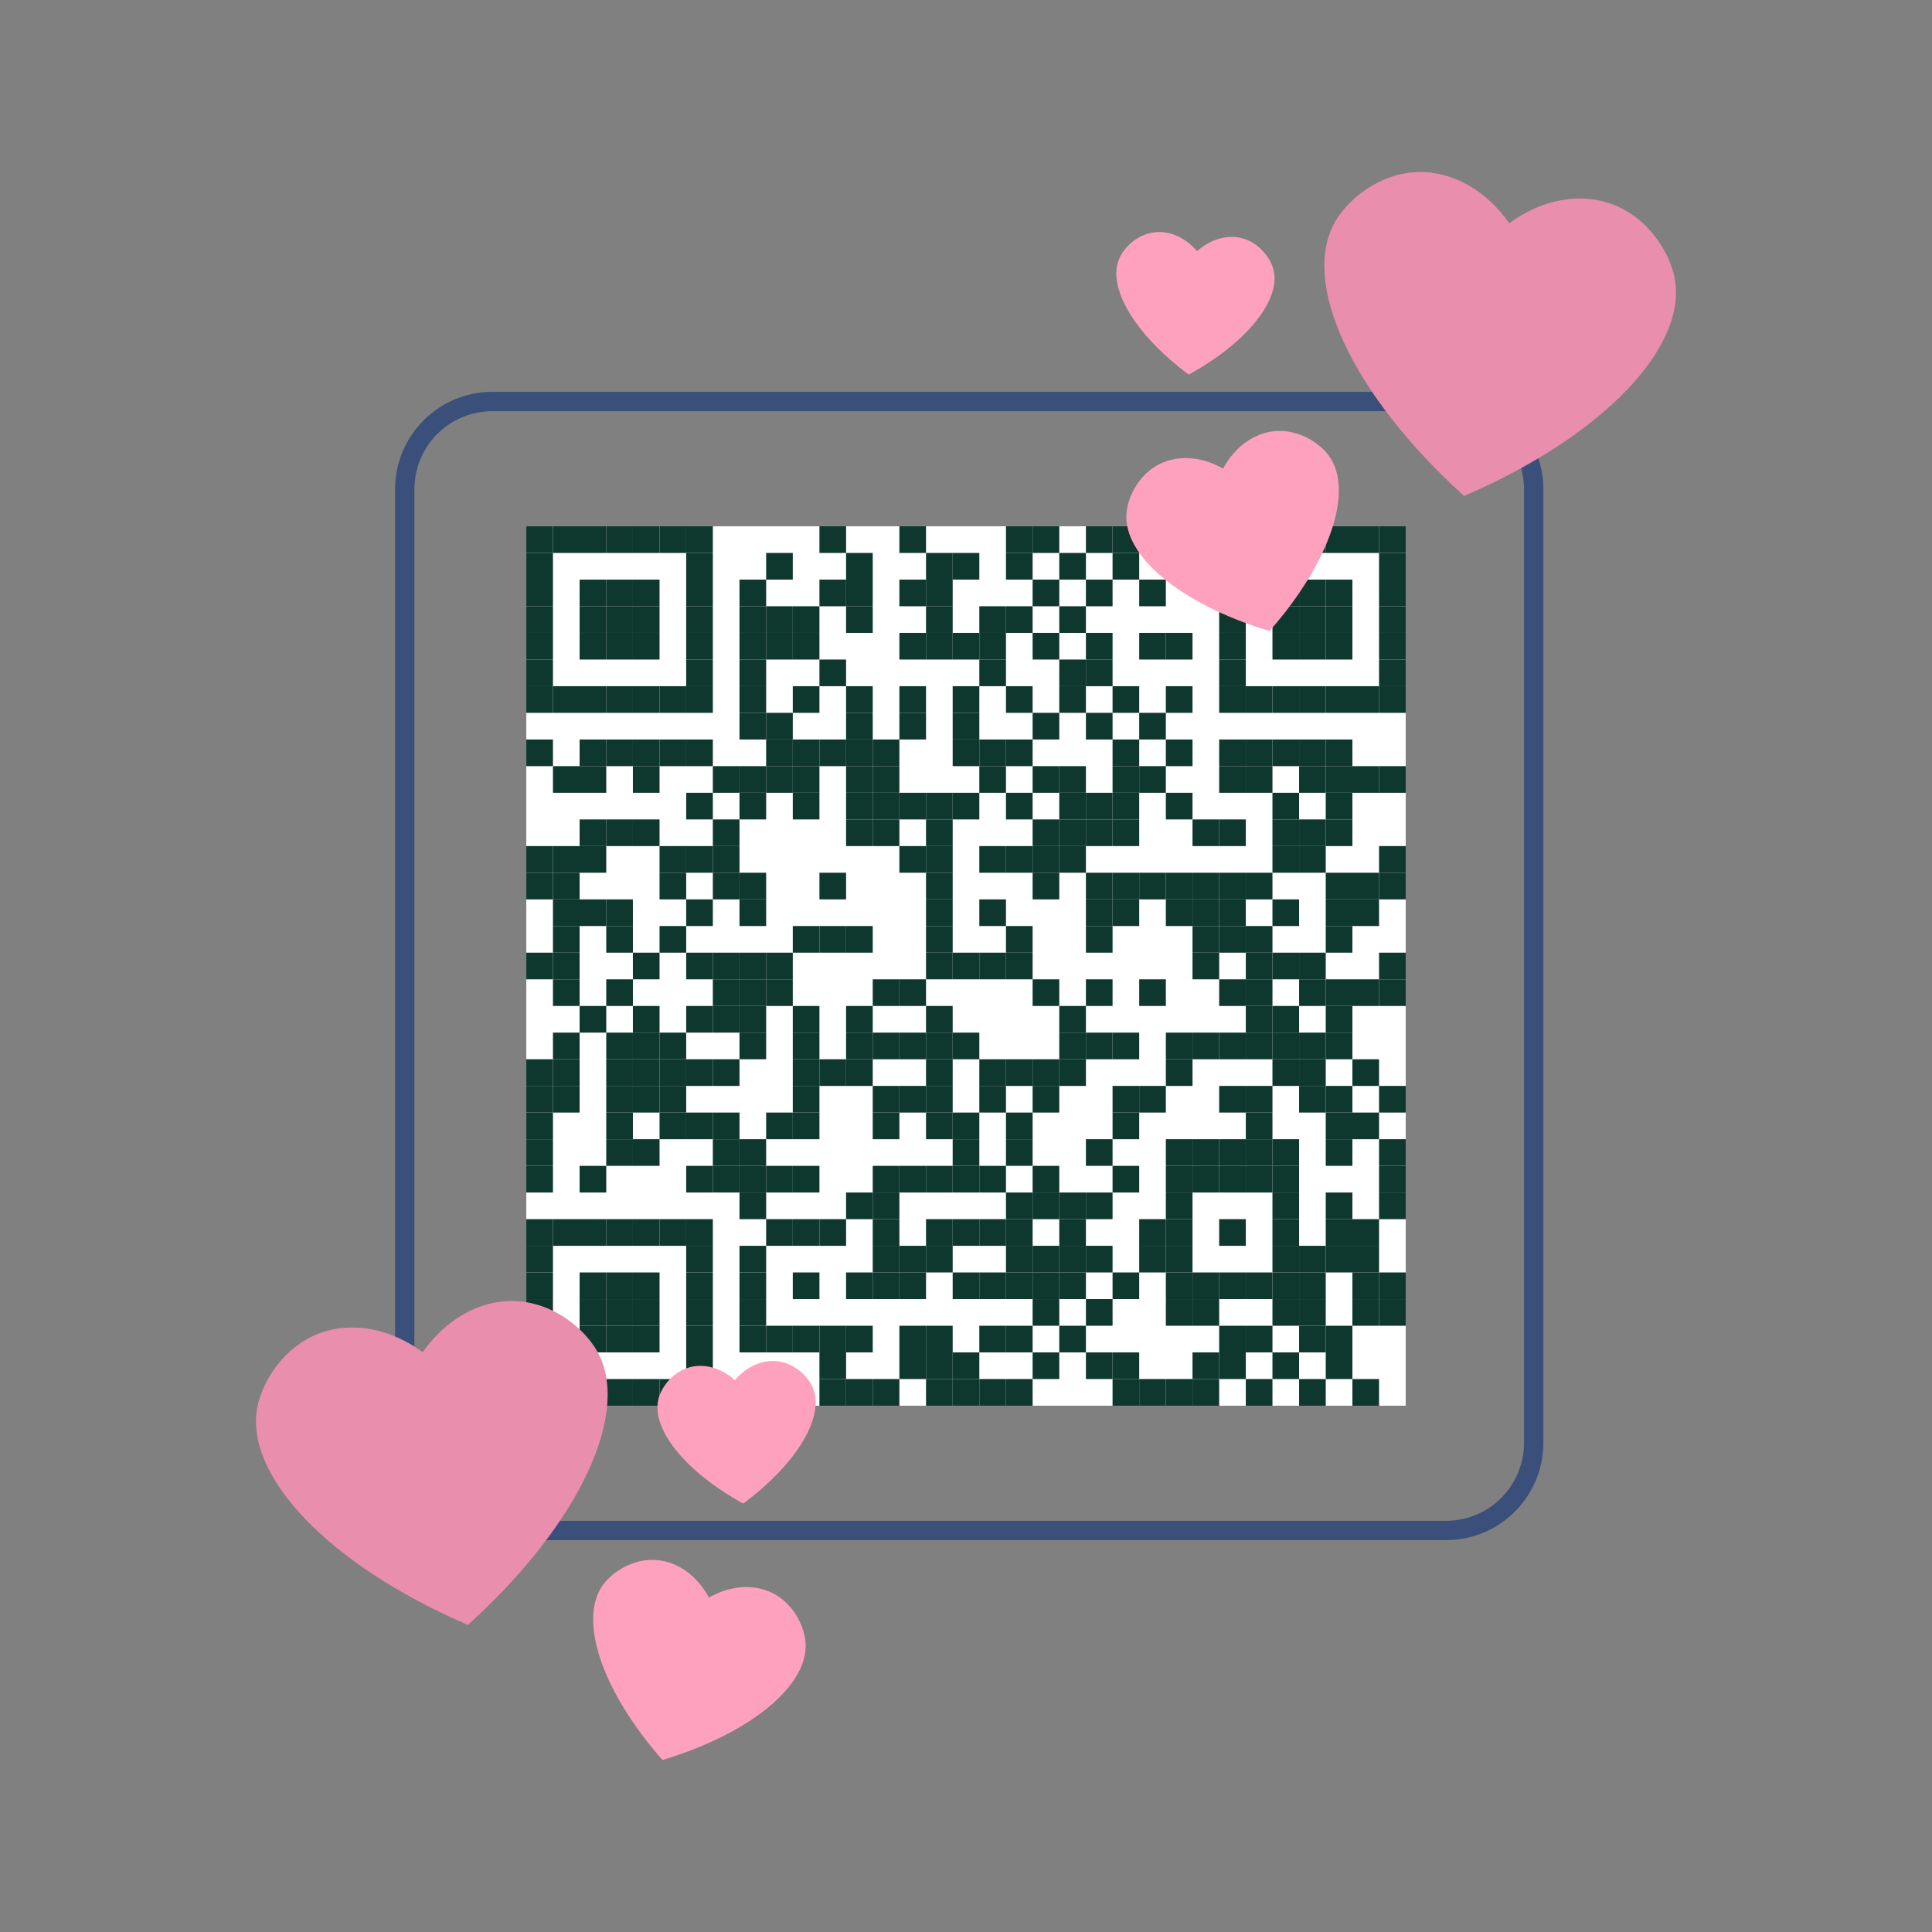 <svg fill="none" xmlns="http://www.w3.org/2000/svg" width="300" height="300" viewBox="0 0 2000 2000">
  <rect x="0" y="0" width="2000" height="2000" fill="#808080" stroke="none"/>
  <g>
    <defs>
      <style>
        .cls2-2{fill:#e98ead}.cls2-3{fill:#fea1bf}
      </style>
    </defs>
    <g id="\u0421\u043B\u043E\u0439_2" data-name="\u0421\u043B\u043E\u0439 2">
      <g transform="translate(520, 520)scale(3.2)" fill="none">
        <svg width="300" height="300" viewBox="0 0 300 300">
          <style>
            .background-color{ fill: #fff; }.dot-color{ fill: #0e372d; }.corners-square-color-0-0{ fill: #0e372d; }.corners-dot-color-0-0{ fill: #0e372d; }.corners-square-color-1-0{ fill: #0e372d; }.corners-dot-color-1-0{ fill: #0e372d; }.corners-square-color-0-1{ fill: #0e372d; }.corners-dot-color-0-1{ fill: #0e372d; }
          </style>
          <defs/>
          <g transform="translate(7.759,7.759)">
            <rect x="0" y="0" width="284.483" height="284.483" fill="#ffffff"/>
            <rect x="0.0" y="0.0" width="8.621" height="8.621" fill="#0e372d"/>
            <rect x="8.621" y="0.0" width="8.621" height="8.621" fill="#0e372d"/>
            <rect x="17.241" y="0.0" width="8.621" height="8.621" fill="#0e372d"/>
            <rect x="25.862" y="0.0" width="8.621" height="8.621" fill="#0e372d"/>
            <rect x="34.483" y="0.0" width="8.621" height="8.621" fill="#0e372d"/>
            <rect x="43.103" y="0.0" width="8.621" height="8.621" fill="#0e372d"/>
            <rect x="51.724" y="0.0" width="8.621" height="8.621" fill="#0e372d"/>
            <rect x="94.828" y="0.0" width="8.621" height="8.621" fill="#0e372d"/>
            <rect x="120.69" y="0.0" width="8.621" height="8.621" fill="#0e372d"/>
            <rect x="155.172" y="0.0" width="8.621" height="8.621" fill="#0e372d"/>
            <rect x="163.793" y="0.0" width="8.621" height="8.621" fill="#0e372d"/>
            <rect x="181.034" y="0.0" width="8.621" height="8.621" fill="#0e372d"/>
            <rect x="189.655" y="0.0" width="8.621" height="8.621" fill="#0e372d"/>
            <rect x="198.276" y="0.0" width="8.621" height="8.621" fill="#0e372d"/>
            <rect x="224.138" y="0.0" width="8.621" height="8.621" fill="#0e372d"/>
            <rect x="232.759" y="0.0" width="8.621" height="8.621" fill="#0e372d"/>
            <rect x="241.379" y="0.0" width="8.621" height="8.621" fill="#0e372d"/>
            <rect x="250" y="0.0" width="8.621" height="8.621" fill="#0e372d"/>
            <rect x="258.621" y="0.0" width="8.621" height="8.621" fill="#0e372d"/>
            <rect x="267.241" y="0.0" width="8.621" height="8.621" fill="#0e372d"/>
            <rect x="275.862" y="0.0" width="8.621" height="8.621" fill="#0e372d"/>
            <rect x="0.0" y="8.621" width="8.621" height="8.621" fill="#0e372d"/>
            <rect x="51.724" y="8.621" width="8.621" height="8.621" fill="#0e372d"/>
            <rect x="77.586" y="8.621" width="8.621" height="8.621" fill="#0e372d"/>
            <rect x="103.448" y="8.621" width="8.621" height="8.621" fill="#0e372d"/>
            <rect x="129.31" y="8.621" width="8.621" height="8.621" fill="#0e372d"/>
            <rect x="137.931" y="8.621" width="8.621" height="8.621" fill="#0e372d"/>
            <rect x="155.172" y="8.621" width="8.621" height="8.621" fill="#0e372d"/>
            <rect x="172.414" y="8.621" width="8.621" height="8.621" fill="#0e372d"/>
            <rect x="189.655" y="8.621" width="8.621" height="8.621" fill="#0e372d"/>
            <rect x="224.138" y="8.621" width="8.621" height="8.621" fill="#0e372d"/>
            <rect x="275.862" y="8.621" width="8.621" height="8.621" fill="#0e372d"/>
            <rect x="0.0" y="17.241" width="8.621" height="8.621" fill="#0e372d"/>
            <rect x="17.241" y="17.241" width="8.621" height="8.621" fill="#0e372d"/>
            <rect x="25.862" y="17.241" width="8.621" height="8.621" fill="#0e372d"/>
            <rect x="34.483" y="17.241" width="8.621" height="8.621" fill="#0e372d"/>
            <rect x="51.724" y="17.241" width="8.621" height="8.621" fill="#0e372d"/>
            <rect x="68.966" y="17.241" width="8.621" height="8.621" fill="#0e372d"/>
            <rect x="94.828" y="17.241" width="8.621" height="8.621" fill="#0e372d"/>
            <rect x="103.448" y="17.241" width="8.621" height="8.621" fill="#0e372d"/>
            <rect x="120.69" y="17.241" width="8.621" height="8.621" fill="#0e372d"/>
            <rect x="129.31" y="17.241" width="8.621" height="8.621" fill="#0e372d"/>
            <rect x="163.793" y="17.241" width="8.621" height="8.621" fill="#0e372d"/>
            <rect x="181.034" y="17.241" width="8.621" height="8.621" fill="#0e372d"/>
            <rect x="198.276" y="17.241" width="8.621" height="8.621" fill="#0e372d"/>
            <rect x="224.138" y="17.241" width="8.621" height="8.621" fill="#0e372d"/>
            <rect x="241.379" y="17.241" width="8.621" height="8.621" fill="#0e372d"/>
            <rect x="250" y="17.241" width="8.621" height="8.621" fill="#0e372d"/>
            <rect x="258.621" y="17.241" width="8.621" height="8.621" fill="#0e372d"/>
            <rect x="275.862" y="17.241" width="8.621" height="8.621" fill="#0e372d"/>
            <rect x="0.0" y="25.862" width="8.621" height="8.621" fill="#0e372d"/>
            <rect x="17.241" y="25.862" width="8.621" height="8.621" fill="#0e372d"/>
            <rect x="25.862" y="25.862" width="8.621" height="8.621" fill="#0e372d"/>
            <rect x="34.483" y="25.862" width="8.621" height="8.621" fill="#0e372d"/>
            <rect x="51.724" y="25.862" width="8.621" height="8.621" fill="#0e372d"/>
            <rect x="68.966" y="25.862" width="8.621" height="8.621" fill="#0e372d"/>
            <rect x="77.586" y="25.862" width="8.621" height="8.621" fill="#0e372d"/>
            <rect x="86.207" y="25.862" width="8.621" height="8.621" fill="#0e372d"/>
            <rect x="103.448" y="25.862" width="8.621" height="8.621" fill="#0e372d"/>
            <rect x="129.31" y="25.862" width="8.621" height="8.621" fill="#0e372d"/>
            <rect x="146.552" y="25.862" width="8.621" height="8.621" fill="#0e372d"/>
            <rect x="155.172" y="25.862" width="8.621" height="8.621" fill="#0e372d"/>
            <rect x="172.414" y="25.862" width="8.621" height="8.621" fill="#0e372d"/>
            <rect x="224.138" y="25.862" width="8.621" height="8.621" fill="#0e372d"/>
            <rect x="241.379" y="25.862" width="8.621" height="8.621" fill="#0e372d"/>
            <rect x="250" y="25.862" width="8.621" height="8.621" fill="#0e372d"/>
            <rect x="258.621" y="25.862" width="8.621" height="8.621" fill="#0e372d"/>
            <rect x="275.862" y="25.862" width="8.621" height="8.621" fill="#0e372d"/>
            <rect x="0.0" y="34.483" width="8.621" height="8.621" fill="#0e372d"/>
            <rect x="17.241" y="34.483" width="8.621" height="8.621" fill="#0e372d"/>
            <rect x="25.862" y="34.483" width="8.621" height="8.621" fill="#0e372d"/>
            <rect x="34.483" y="34.483" width="8.621" height="8.621" fill="#0e372d"/>
            <rect x="51.724" y="34.483" width="8.621" height="8.621" fill="#0e372d"/>
            <rect x="68.966" y="34.483" width="8.621" height="8.621" fill="#0e372d"/>
            <rect x="77.586" y="34.483" width="8.621" height="8.621" fill="#0e372d"/>
            <rect x="86.207" y="34.483" width="8.621" height="8.621" fill="#0e372d"/>
            <rect x="120.69" y="34.483" width="8.621" height="8.621" fill="#0e372d"/>
            <rect x="129.31" y="34.483" width="8.621" height="8.621" fill="#0e372d"/>
            <rect x="137.931" y="34.483" width="8.621" height="8.621" fill="#0e372d"/>
            <rect x="146.552" y="34.483" width="8.621" height="8.621" fill="#0e372d"/>
            <rect x="163.793" y="34.483" width="8.621" height="8.621" fill="#0e372d"/>
            <rect x="181.034" y="34.483" width="8.621" height="8.621" fill="#0e372d"/>
            <rect x="198.276" y="34.483" width="8.621" height="8.621" fill="#0e372d"/>
            <rect x="206.897" y="34.483" width="8.621" height="8.621" fill="#0e372d"/>
            <rect x="224.138" y="34.483" width="8.621" height="8.621" fill="#0e372d"/>
            <rect x="241.379" y="34.483" width="8.621" height="8.621" fill="#0e372d"/>
            <rect x="250" y="34.483" width="8.621" height="8.621" fill="#0e372d"/>
            <rect x="258.621" y="34.483" width="8.621" height="8.621" fill="#0e372d"/>
            <rect x="275.862" y="34.483" width="8.621" height="8.621" fill="#0e372d"/>
            <rect x="0.0" y="43.103" width="8.621" height="8.621" fill="#0e372d"/>
            <rect x="51.724" y="43.103" width="8.621" height="8.621" fill="#0e372d"/>
            <rect x="68.966" y="43.103" width="8.621" height="8.621" fill="#0e372d"/>
            <rect x="94.828" y="43.103" width="8.621" height="8.621" fill="#0e372d"/>
            <rect x="146.552" y="43.103" width="8.621" height="8.621" fill="#0e372d"/>
            <rect x="172.414" y="43.103" width="8.621" height="8.621" fill="#0e372d"/>
            <rect x="181.034" y="43.103" width="8.621" height="8.621" fill="#0e372d"/>
            <rect x="224.138" y="43.103" width="8.621" height="8.621" fill="#0e372d"/>
            <rect x="275.862" y="43.103" width="8.621" height="8.621" fill="#0e372d"/>
            <rect x="0.0" y="51.724" width="8.621" height="8.621" fill="#0e372d"/>
            <rect x="8.621" y="51.724" width="8.621" height="8.621" fill="#0e372d"/>
            <rect x="17.241" y="51.724" width="8.621" height="8.621" fill="#0e372d"/>
            <rect x="25.862" y="51.724" width="8.621" height="8.621" fill="#0e372d"/>
            <rect x="34.483" y="51.724" width="8.621" height="8.621" fill="#0e372d"/>
            <rect x="43.103" y="51.724" width="8.621" height="8.621" fill="#0e372d"/>
            <rect x="51.724" y="51.724" width="8.621" height="8.621" fill="#0e372d"/>
            <rect x="68.966" y="51.724" width="8.621" height="8.621" fill="#0e372d"/>
            <rect x="86.207" y="51.724" width="8.621" height="8.621" fill="#0e372d"/>
            <rect x="103.448" y="51.724" width="8.621" height="8.621" fill="#0e372d"/>
            <rect x="120.69" y="51.724" width="8.621" height="8.621" fill="#0e372d"/>
            <rect x="137.931" y="51.724" width="8.621" height="8.621" fill="#0e372d"/>
            <rect x="155.172" y="51.724" width="8.621" height="8.621" fill="#0e372d"/>
            <rect x="172.414" y="51.724" width="8.621" height="8.621" fill="#0e372d"/>
            <rect x="189.655" y="51.724" width="8.621" height="8.621" fill="#0e372d"/>
            <rect x="206.897" y="51.724" width="8.621" height="8.621" fill="#0e372d"/>
            <rect x="224.138" y="51.724" width="8.621" height="8.621" fill="#0e372d"/>
            <rect x="232.759" y="51.724" width="8.621" height="8.621" fill="#0e372d"/>
            <rect x="241.379" y="51.724" width="8.621" height="8.621" fill="#0e372d"/>
            <rect x="250" y="51.724" width="8.621" height="8.621" fill="#0e372d"/>
            <rect x="258.621" y="51.724" width="8.621" height="8.621" fill="#0e372d"/>
            <rect x="267.241" y="51.724" width="8.621" height="8.621" fill="#0e372d"/>
            <rect x="275.862" y="51.724" width="8.621" height="8.621" fill="#0e372d"/>
            <rect x="68.966" y="60.345" width="8.621" height="8.621" fill="#0e372d"/>
            <rect x="77.586" y="60.345" width="8.621" height="8.621" fill="#0e372d"/>
            <rect x="103.448" y="60.345" width="8.621" height="8.621" fill="#0e372d"/>
            <rect x="120.69" y="60.345" width="8.621" height="8.621" fill="#0e372d"/>
            <rect x="137.931" y="60.345" width="8.621" height="8.621" fill="#0e372d"/>
            <rect x="163.793" y="60.345" width="8.621" height="8.621" fill="#0e372d"/>
            <rect x="181.034" y="60.345" width="8.621" height="8.621" fill="#0e372d"/>
            <rect x="198.276" y="60.345" width="8.621" height="8.621" fill="#0e372d"/>
            <rect x="0.0" y="68.966" width="8.621" height="8.621" fill="#0e372d"/>
            <rect x="17.241" y="68.966" width="8.621" height="8.621" fill="#0e372d"/>
            <rect x="25.862" y="68.966" width="8.621" height="8.621" fill="#0e372d"/>
            <rect x="34.483" y="68.966" width="8.621" height="8.621" fill="#0e372d"/>
            <rect x="43.103" y="68.966" width="8.621" height="8.621" fill="#0e372d"/>
            <rect x="51.724" y="68.966" width="8.621" height="8.621" fill="#0e372d"/>
            <rect x="77.586" y="68.966" width="8.621" height="8.621" fill="#0e372d"/>
            <rect x="86.207" y="68.966" width="8.621" height="8.621" fill="#0e372d"/>
            <rect x="94.828" y="68.966" width="8.621" height="8.621" fill="#0e372d"/>
            <rect x="103.448" y="68.966" width="8.621" height="8.621" fill="#0e372d"/>
            <rect x="112.069" y="68.966" width="8.621" height="8.621" fill="#0e372d"/>
            <rect x="137.931" y="68.966" width="8.621" height="8.621" fill="#0e372d"/>
            <rect x="146.552" y="68.966" width="8.621" height="8.621" fill="#0e372d"/>
            <rect x="155.172" y="68.966" width="8.621" height="8.621" fill="#0e372d"/>
            <rect x="189.655" y="68.966" width="8.621" height="8.621" fill="#0e372d"/>
            <rect x="206.897" y="68.966" width="8.621" height="8.621" fill="#0e372d"/>
            <rect x="224.138" y="68.966" width="8.621" height="8.621" fill="#0e372d"/>
            <rect x="232.759" y="68.966" width="8.621" height="8.621" fill="#0e372d"/>
            <rect x="241.379" y="68.966" width="8.621" height="8.621" fill="#0e372d"/>
            <rect x="250" y="68.966" width="8.621" height="8.621" fill="#0e372d"/>
            <rect x="258.621" y="68.966" width="8.621" height="8.621" fill="#0e372d"/>
            <rect x="8.621" y="77.586" width="8.621" height="8.621" fill="#0e372d"/>
            <rect x="17.241" y="77.586" width="8.621" height="8.621" fill="#0e372d"/>
            <rect x="34.483" y="77.586" width="8.621" height="8.621" fill="#0e372d"/>
            <rect x="60.345" y="77.586" width="8.621" height="8.621" fill="#0e372d"/>
            <rect x="68.966" y="77.586" width="8.621" height="8.621" fill="#0e372d"/>
            <rect x="77.586" y="77.586" width="8.621" height="8.621" fill="#0e372d"/>
            <rect x="86.207" y="77.586" width="8.621" height="8.621" fill="#0e372d"/>
            <rect x="103.448" y="77.586" width="8.621" height="8.621" fill="#0e372d"/>
            <rect x="112.069" y="77.586" width="8.621" height="8.621" fill="#0e372d"/>
            <rect x="146.552" y="77.586" width="8.621" height="8.621" fill="#0e372d"/>
            <rect x="163.793" y="77.586" width="8.621" height="8.621" fill="#0e372d"/>
            <rect x="172.414" y="77.586" width="8.621" height="8.621" fill="#0e372d"/>
            <rect x="189.655" y="77.586" width="8.621" height="8.621" fill="#0e372d"/>
            <rect x="198.276" y="77.586" width="8.621" height="8.621" fill="#0e372d"/>
            <rect x="224.138" y="77.586" width="8.621" height="8.621" fill="#0e372d"/>
            <rect x="232.759" y="77.586" width="8.621" height="8.621" fill="#0e372d"/>
            <rect x="250" y="77.586" width="8.621" height="8.621" fill="#0e372d"/>
            <rect x="258.621" y="77.586" width="8.621" height="8.621" fill="#0e372d"/>
            <rect x="267.241" y="77.586" width="8.621" height="8.621" fill="#0e372d"/>
            <rect x="275.862" y="77.586" width="8.621" height="8.621" fill="#0e372d"/>
            <rect x="51.724" y="86.207" width="8.621" height="8.621" fill="#0e372d"/>
            <rect x="68.966" y="86.207" width="8.621" height="8.621" fill="#0e372d"/>
            <rect x="86.207" y="86.207" width="8.621" height="8.621" fill="#0e372d"/>
            <rect x="103.448" y="86.207" width="8.621" height="8.621" fill="#0e372d"/>
            <rect x="112.069" y="86.207" width="8.621" height="8.621" fill="#0e372d"/>
            <rect x="120.69" y="86.207" width="8.621" height="8.621" fill="#0e372d"/>
            <rect x="129.31" y="86.207" width="8.621" height="8.621" fill="#0e372d"/>
            <rect x="137.931" y="86.207" width="8.621" height="8.621" fill="#0e372d"/>
            <rect x="155.172" y="86.207" width="8.621" height="8.621" fill="#0e372d"/>
            <rect x="172.414" y="86.207" width="8.621" height="8.621" fill="#0e372d"/>
            <rect x="181.034" y="86.207" width="8.621" height="8.621" fill="#0e372d"/>
            <rect x="189.655" y="86.207" width="8.621" height="8.621" fill="#0e372d"/>
            <rect x="206.897" y="86.207" width="8.621" height="8.621" fill="#0e372d"/>
            <rect x="241.379" y="86.207" width="8.621" height="8.621" fill="#0e372d"/>
            <rect x="258.621" y="86.207" width="8.621" height="8.621" fill="#0e372d"/>
            <rect x="17.241" y="94.828" width="8.621" height="8.621" fill="#0e372d"/>
            <rect x="25.862" y="94.828" width="8.621" height="8.621" fill="#0e372d"/>
            <rect x="34.483" y="94.828" width="8.621" height="8.621" fill="#0e372d"/>
            <rect x="60.345" y="94.828" width="8.621" height="8.621" fill="#0e372d"/>
            <rect x="103.448" y="94.828" width="8.621" height="8.621" fill="#0e372d"/>
            <rect x="112.069" y="94.828" width="8.621" height="8.621" fill="#0e372d"/>
            <rect x="129.31" y="94.828" width="8.621" height="8.621" fill="#0e372d"/>
            <rect x="163.793" y="94.828" width="8.621" height="8.621" fill="#0e372d"/>
            <rect x="172.414" y="94.828" width="8.621" height="8.621" fill="#0e372d"/>
            <rect x="181.034" y="94.828" width="8.621" height="8.621" fill="#0e372d"/>
            <rect x="189.655" y="94.828" width="8.621" height="8.621" fill="#0e372d"/>
            <rect x="215.517" y="94.828" width="8.621" height="8.621" fill="#0e372d"/>
            <rect x="224.138" y="94.828" width="8.621" height="8.621" fill="#0e372d"/>
            <rect x="241.379" y="94.828" width="8.621" height="8.621" fill="#0e372d"/>
            <rect x="250" y="94.828" width="8.621" height="8.621" fill="#0e372d"/>
            <rect x="258.621" y="94.828" width="8.621" height="8.621" fill="#0e372d"/>
            <rect x="0.0" y="103.448" width="8.621" height="8.621" fill="#0e372d"/>
            <rect x="8.621" y="103.448" width="8.621" height="8.621" fill="#0e372d"/>
            <rect x="17.241" y="103.448" width="8.621" height="8.621" fill="#0e372d"/>
            <rect x="43.103" y="103.448" width="8.621" height="8.621" fill="#0e372d"/>
            <rect x="51.724" y="103.448" width="8.621" height="8.621" fill="#0e372d"/>
            <rect x="60.345" y="103.448" width="8.621" height="8.621" fill="#0e372d"/>
            <rect x="120.69" y="103.448" width="8.621" height="8.621" fill="#0e372d"/>
            <rect x="129.31" y="103.448" width="8.621" height="8.621" fill="#0e372d"/>
            <rect x="146.552" y="103.448" width="8.621" height="8.621" fill="#0e372d"/>
            <rect x="155.172" y="103.448" width="8.621" height="8.621" fill="#0e372d"/>
            <rect x="163.793" y="103.448" width="8.621" height="8.621" fill="#0e372d"/>
            <rect x="172.414" y="103.448" width="8.621" height="8.621" fill="#0e372d"/>
            <rect x="241.379" y="103.448" width="8.621" height="8.621" fill="#0e372d"/>
            <rect x="250" y="103.448" width="8.621" height="8.621" fill="#0e372d"/>
            <rect x="275.862" y="103.448" width="8.621" height="8.621" fill="#0e372d"/>
            <rect x="0.0" y="112.069" width="8.621" height="8.621" fill="#0e372d"/>
            <rect x="8.621" y="112.069" width="8.621" height="8.621" fill="#0e372d"/>
            <rect x="43.103" y="112.069" width="8.621" height="8.621" fill="#0e372d"/>
            <rect x="60.345" y="112.069" width="8.621" height="8.621" fill="#0e372d"/>
            <rect x="68.966" y="112.069" width="8.621" height="8.621" fill="#0e372d"/>
            <rect x="94.828" y="112.069" width="8.621" height="8.621" fill="#0e372d"/>
            <rect x="129.31" y="112.069" width="8.621" height="8.621" fill="#0e372d"/>
            <rect x="163.793" y="112.069" width="8.621" height="8.621" fill="#0e372d"/>
            <rect x="181.034" y="112.069" width="8.621" height="8.621" fill="#0e372d"/>
            <rect x="189.655" y="112.069" width="8.621" height="8.621" fill="#0e372d"/>
            <rect x="198.276" y="112.069" width="8.621" height="8.621" fill="#0e372d"/>
            <rect x="206.897" y="112.069" width="8.621" height="8.621" fill="#0e372d"/>
            <rect x="215.517" y="112.069" width="8.621" height="8.621" fill="#0e372d"/>
            <rect x="224.138" y="112.069" width="8.621" height="8.621" fill="#0e372d"/>
            <rect x="232.759" y="112.069" width="8.621" height="8.621" fill="#0e372d"/>
            <rect x="258.621" y="112.069" width="8.621" height="8.621" fill="#0e372d"/>
            <rect x="267.241" y="112.069" width="8.621" height="8.621" fill="#0e372d"/>
            <rect x="275.862" y="112.069" width="8.621" height="8.621" fill="#0e372d"/>
            <rect x="8.621" y="120.69" width="8.621" height="8.621" fill="#0e372d"/>
            <rect x="17.241" y="120.69" width="8.621" height="8.621" fill="#0e372d"/>
            <rect x="25.862" y="120.69" width="8.621" height="8.621" fill="#0e372d"/>
            <rect x="51.724" y="120.69" width="8.621" height="8.621" fill="#0e372d"/>
            <rect x="68.966" y="120.69" width="8.621" height="8.621" fill="#0e372d"/>
            <rect x="129.31" y="120.69" width="8.621" height="8.621" fill="#0e372d"/>
            <rect x="146.552" y="120.69" width="8.621" height="8.621" fill="#0e372d"/>
            <rect x="181.034" y="120.69" width="8.621" height="8.621" fill="#0e372d"/>
            <rect x="189.655" y="120.69" width="8.621" height="8.621" fill="#0e372d"/>
            <rect x="206.897" y="120.69" width="8.621" height="8.621" fill="#0e372d"/>
            <rect x="215.517" y="120.69" width="8.621" height="8.621" fill="#0e372d"/>
            <rect x="224.138" y="120.69" width="8.621" height="8.621" fill="#0e372d"/>
            <rect x="241.379" y="120.69" width="8.621" height="8.621" fill="#0e372d"/>
            <rect x="258.621" y="120.69" width="8.621" height="8.621" fill="#0e372d"/>
            <rect x="267.241" y="120.69" width="8.621" height="8.621" fill="#0e372d"/>
            <rect x="8.621" y="129.31" width="8.621" height="8.621" fill="#0e372d"/>
            <rect x="25.862" y="129.31" width="8.621" height="8.621" fill="#0e372d"/>
            <rect x="43.103" y="129.31" width="8.621" height="8.621" fill="#0e372d"/>
            <rect x="86.207" y="129.31" width="8.621" height="8.621" fill="#0e372d"/>
            <rect x="94.828" y="129.31" width="8.621" height="8.621" fill="#0e372d"/>
            <rect x="103.448" y="129.31" width="8.621" height="8.621" fill="#0e372d"/>
            <rect x="129.31" y="129.31" width="8.621" height="8.621" fill="#0e372d"/>
            <rect x="155.172" y="129.31" width="8.621" height="8.621" fill="#0e372d"/>
            <rect x="181.034" y="129.31" width="8.621" height="8.621" fill="#0e372d"/>
            <rect x="215.517" y="129.31" width="8.621" height="8.621" fill="#0e372d"/>
            <rect x="224.138" y="129.31" width="8.621" height="8.621" fill="#0e372d"/>
            <rect x="232.759" y="129.31" width="8.621" height="8.621" fill="#0e372d"/>
            <rect x="258.621" y="129.31" width="8.621" height="8.621" fill="#0e372d"/>
            <rect x="0.0" y="137.931" width="8.621" height="8.621" fill="#0e372d"/>
            <rect x="8.621" y="137.931" width="8.621" height="8.621" fill="#0e372d"/>
            <rect x="34.483" y="137.931" width="8.621" height="8.621" fill="#0e372d"/>
            <rect x="51.724" y="137.931" width="8.621" height="8.621" fill="#0e372d"/>
            <rect x="60.345" y="137.931" width="8.621" height="8.621" fill="#0e372d"/>
            <rect x="68.966" y="137.931" width="8.621" height="8.621" fill="#0e372d"/>
            <rect x="77.586" y="137.931" width="8.621" height="8.621" fill="#0e372d"/>
            <rect x="129.31" y="137.931" width="8.621" height="8.621" fill="#0e372d"/>
            <rect x="137.931" y="137.931" width="8.621" height="8.621" fill="#0e372d"/>
            <rect x="146.552" y="137.931" width="8.621" height="8.621" fill="#0e372d"/>
            <rect x="155.172" y="137.931" width="8.621" height="8.621" fill="#0e372d"/>
            <rect x="215.517" y="137.931" width="8.621" height="8.621" fill="#0e372d"/>
            <rect x="232.759" y="137.931" width="8.621" height="8.621" fill="#0e372d"/>
            <rect x="241.379" y="137.931" width="8.621" height="8.621" fill="#0e372d"/>
            <rect x="250" y="137.931" width="8.621" height="8.621" fill="#0e372d"/>
            <rect x="275.862" y="137.931" width="8.621" height="8.621" fill="#0e372d"/>
            <rect x="8.621" y="146.552" width="8.621" height="8.621" fill="#0e372d"/>
            <rect x="25.862" y="146.552" width="8.621" height="8.621" fill="#0e372d"/>
            <rect x="60.345" y="146.552" width="8.621" height="8.621" fill="#0e372d"/>
            <rect x="68.966" y="146.552" width="8.621" height="8.621" fill="#0e372d"/>
            <rect x="77.586" y="146.552" width="8.621" height="8.621" fill="#0e372d"/>
            <rect x="112.069" y="146.552" width="8.621" height="8.621" fill="#0e372d"/>
            <rect x="120.69" y="146.552" width="8.621" height="8.621" fill="#0e372d"/>
            <rect x="163.793" y="146.552" width="8.621" height="8.621" fill="#0e372d"/>
            <rect x="181.034" y="146.552" width="8.621" height="8.621" fill="#0e372d"/>
            <rect x="198.276" y="146.552" width="8.621" height="8.621" fill="#0e372d"/>
            <rect x="224.138" y="146.552" width="8.621" height="8.621" fill="#0e372d"/>
            <rect x="232.759" y="146.552" width="8.621" height="8.621" fill="#0e372d"/>
            <rect x="250" y="146.552" width="8.621" height="8.621" fill="#0e372d"/>
            <rect x="258.621" y="146.552" width="8.621" height="8.621" fill="#0e372d"/>
            <rect x="267.241" y="146.552" width="8.621" height="8.621" fill="#0e372d"/>
            <rect x="275.862" y="146.552" width="8.621" height="8.621" fill="#0e372d"/>
            <rect x="17.241" y="155.172" width="8.621" height="8.621" fill="#0e372d"/>
            <rect x="34.483" y="155.172" width="8.621" height="8.621" fill="#0e372d"/>
            <rect x="51.724" y="155.172" width="8.621" height="8.621" fill="#0e372d"/>
            <rect x="60.345" y="155.172" width="8.621" height="8.621" fill="#0e372d"/>
            <rect x="68.966" y="155.172" width="8.621" height="8.621" fill="#0e372d"/>
            <rect x="86.207" y="155.172" width="8.621" height="8.621" fill="#0e372d"/>
            <rect x="103.448" y="155.172" width="8.621" height="8.621" fill="#0e372d"/>
            <rect x="129.31" y="155.172" width="8.621" height="8.621" fill="#0e372d"/>
            <rect x="172.414" y="155.172" width="8.621" height="8.621" fill="#0e372d"/>
            <rect x="232.759" y="155.172" width="8.621" height="8.621" fill="#0e372d"/>
            <rect x="241.379" y="155.172" width="8.621" height="8.621" fill="#0e372d"/>
            <rect x="258.621" y="155.172" width="8.621" height="8.621" fill="#0e372d"/>
            <rect x="8.621" y="163.793" width="8.621" height="8.621" fill="#0e372d"/>
            <rect x="25.862" y="163.793" width="8.621" height="8.621" fill="#0e372d"/>
            <rect x="34.483" y="163.793" width="8.621" height="8.621" fill="#0e372d"/>
            <rect x="43.103" y="163.793" width="8.621" height="8.621" fill="#0e372d"/>
            <rect x="68.966" y="163.793" width="8.621" height="8.621" fill="#0e372d"/>
            <rect x="86.207" y="163.793" width="8.621" height="8.621" fill="#0e372d"/>
            <rect x="103.448" y="163.793" width="8.621" height="8.621" fill="#0e372d"/>
            <rect x="112.069" y="163.793" width="8.621" height="8.621" fill="#0e372d"/>
            <rect x="120.69" y="163.793" width="8.621" height="8.621" fill="#0e372d"/>
            <rect x="129.31" y="163.793" width="8.621" height="8.621" fill="#0e372d"/>
            <rect x="137.931" y="163.793" width="8.621" height="8.621" fill="#0e372d"/>
            <rect x="172.414" y="163.793" width="8.621" height="8.621" fill="#0e372d"/>
            <rect x="181.034" y="163.793" width="8.621" height="8.621" fill="#0e372d"/>
            <rect x="189.655" y="163.793" width="8.621" height="8.621" fill="#0e372d"/>
            <rect x="206.897" y="163.793" width="8.621" height="8.621" fill="#0e372d"/>
            <rect x="215.517" y="163.793" width="8.621" height="8.621" fill="#0e372d"/>
            <rect x="224.138" y="163.793" width="8.621" height="8.621" fill="#0e372d"/>
            <rect x="232.759" y="163.793" width="8.621" height="8.621" fill="#0e372d"/>
            <rect x="241.379" y="163.793" width="8.621" height="8.621" fill="#0e372d"/>
            <rect x="250" y="163.793" width="8.621" height="8.621" fill="#0e372d"/>
            <rect x="258.621" y="163.793" width="8.621" height="8.621" fill="#0e372d"/>
            <rect x="0.0" y="172.414" width="8.621" height="8.621" fill="#0e372d"/>
            <rect x="8.621" y="172.414" width="8.621" height="8.621" fill="#0e372d"/>
            <rect x="25.862" y="172.414" width="8.621" height="8.621" fill="#0e372d"/>
            <rect x="34.483" y="172.414" width="8.621" height="8.621" fill="#0e372d"/>
            <rect x="43.103" y="172.414" width="8.621" height="8.621" fill="#0e372d"/>
            <rect x="51.724" y="172.414" width="8.621" height="8.621" fill="#0e372d"/>
            <rect x="60.345" y="172.414" width="8.621" height="8.621" fill="#0e372d"/>
            <rect x="86.207" y="172.414" width="8.621" height="8.621" fill="#0e372d"/>
            <rect x="94.828" y="172.414" width="8.621" height="8.621" fill="#0e372d"/>
            <rect x="103.448" y="172.414" width="8.621" height="8.621" fill="#0e372d"/>
            <rect x="129.31" y="172.414" width="8.621" height="8.621" fill="#0e372d"/>
            <rect x="146.552" y="172.414" width="8.621" height="8.621" fill="#0e372d"/>
            <rect x="155.172" y="172.414" width="8.621" height="8.621" fill="#0e372d"/>
            <rect x="163.793" y="172.414" width="8.621" height="8.621" fill="#0e372d"/>
            <rect x="172.414" y="172.414" width="8.621" height="8.621" fill="#0e372d"/>
            <rect x="206.897" y="172.414" width="8.621" height="8.621" fill="#0e372d"/>
            <rect x="241.379" y="172.414" width="8.621" height="8.621" fill="#0e372d"/>
            <rect x="250" y="172.414" width="8.621" height="8.621" fill="#0e372d"/>
            <rect x="267.241" y="172.414" width="8.621" height="8.621" fill="#0e372d"/>
            <rect x="0.0" y="181.034" width="8.621" height="8.621" fill="#0e372d"/>
            <rect x="8.621" y="181.034" width="8.621" height="8.621" fill="#0e372d"/>
            <rect x="25.862" y="181.034" width="8.621" height="8.621" fill="#0e372d"/>
            <rect x="34.483" y="181.034" width="8.621" height="8.621" fill="#0e372d"/>
            <rect x="43.103" y="181.034" width="8.621" height="8.621" fill="#0e372d"/>
            <rect x="86.207" y="181.034" width="8.621" height="8.621" fill="#0e372d"/>
            <rect x="112.069" y="181.034" width="8.621" height="8.621" fill="#0e372d"/>
            <rect x="120.69" y="181.034" width="8.621" height="8.621" fill="#0e372d"/>
            <rect x="129.31" y="181.034" width="8.621" height="8.621" fill="#0e372d"/>
            <rect x="146.552" y="181.034" width="8.621" height="8.621" fill="#0e372d"/>
            <rect x="163.793" y="181.034" width="8.621" height="8.621" fill="#0e372d"/>
            <rect x="189.655" y="181.034" width="8.621" height="8.621" fill="#0e372d"/>
            <rect x="198.276" y="181.034" width="8.621" height="8.621" fill="#0e372d"/>
            <rect x="224.138" y="181.034" width="8.621" height="8.621" fill="#0e372d"/>
            <rect x="232.759" y="181.034" width="8.621" height="8.621" fill="#0e372d"/>
            <rect x="250" y="181.034" width="8.621" height="8.621" fill="#0e372d"/>
            <rect x="258.621" y="181.034" width="8.621" height="8.621" fill="#0e372d"/>
            <rect x="275.862" y="181.034" width="8.621" height="8.621" fill="#0e372d"/>
            <rect x="0.0" y="189.655" width="8.621" height="8.621" fill="#0e372d"/>
            <rect x="25.862" y="189.655" width="8.621" height="8.621" fill="#0e372d"/>
            <rect x="43.103" y="189.655" width="8.621" height="8.621" fill="#0e372d"/>
            <rect x="51.724" y="189.655" width="8.621" height="8.621" fill="#0e372d"/>
            <rect x="60.345" y="189.655" width="8.621" height="8.621" fill="#0e372d"/>
            <rect x="77.586" y="189.655" width="8.621" height="8.621" fill="#0e372d"/>
            <rect x="86.207" y="189.655" width="8.621" height="8.621" fill="#0e372d"/>
            <rect x="112.069" y="189.655" width="8.621" height="8.621" fill="#0e372d"/>
            <rect x="129.31" y="189.655" width="8.621" height="8.621" fill="#0e372d"/>
            <rect x="137.931" y="189.655" width="8.621" height="8.621" fill="#0e372d"/>
            <rect x="155.172" y="189.655" width="8.621" height="8.621" fill="#0e372d"/>
            <rect x="189.655" y="189.655" width="8.621" height="8.621" fill="#0e372d"/>
            <rect x="232.759" y="189.655" width="8.621" height="8.621" fill="#0e372d"/>
            <rect x="258.621" y="189.655" width="8.621" height="8.621" fill="#0e372d"/>
            <rect x="267.241" y="189.655" width="8.621" height="8.621" fill="#0e372d"/>
            <rect x="0.0" y="198.276" width="8.621" height="8.621" fill="#0e372d"/>
            <rect x="25.862" y="198.276" width="8.621" height="8.621" fill="#0e372d"/>
            <rect x="34.483" y="198.276" width="8.621" height="8.621" fill="#0e372d"/>
            <rect x="60.345" y="198.276" width="8.621" height="8.621" fill="#0e372d"/>
            <rect x="68.966" y="198.276" width="8.621" height="8.621" fill="#0e372d"/>
            <rect x="137.931" y="198.276" width="8.621" height="8.621" fill="#0e372d"/>
            <rect x="155.172" y="198.276" width="8.621" height="8.621" fill="#0e372d"/>
            <rect x="181.034" y="198.276" width="8.621" height="8.621" fill="#0e372d"/>
            <rect x="206.897" y="198.276" width="8.621" height="8.621" fill="#0e372d"/>
            <rect x="215.517" y="198.276" width="8.621" height="8.621" fill="#0e372d"/>
            <rect x="224.138" y="198.276" width="8.621" height="8.621" fill="#0e372d"/>
            <rect x="232.759" y="198.276" width="8.621" height="8.621" fill="#0e372d"/>
            <rect x="241.379" y="198.276" width="8.621" height="8.621" fill="#0e372d"/>
            <rect x="258.621" y="198.276" width="8.621" height="8.621" fill="#0e372d"/>
            <rect x="275.862" y="198.276" width="8.621" height="8.621" fill="#0e372d"/>
            <rect x="0.0" y="206.897" width="8.621" height="8.621" fill="#0e372d"/>
            <rect x="17.241" y="206.897" width="8.621" height="8.621" fill="#0e372d"/>
            <rect x="51.724" y="206.897" width="8.621" height="8.621" fill="#0e372d"/>
            <rect x="60.345" y="206.897" width="8.621" height="8.621" fill="#0e372d"/>
            <rect x="68.966" y="206.897" width="8.621" height="8.621" fill="#0e372d"/>
            <rect x="77.586" y="206.897" width="8.621" height="8.621" fill="#0e372d"/>
            <rect x="86.207" y="206.897" width="8.621" height="8.621" fill="#0e372d"/>
            <rect x="112.069" y="206.897" width="8.621" height="8.621" fill="#0e372d"/>
            <rect x="120.69" y="206.897" width="8.621" height="8.621" fill="#0e372d"/>
            <rect x="129.31" y="206.897" width="8.621" height="8.621" fill="#0e372d"/>
            <rect x="137.931" y="206.897" width="8.621" height="8.621" fill="#0e372d"/>
            <rect x="146.552" y="206.897" width="8.621" height="8.621" fill="#0e372d"/>
            <rect x="163.793" y="206.897" width="8.621" height="8.621" fill="#0e372d"/>
            <rect x="189.655" y="206.897" width="8.621" height="8.621" fill="#0e372d"/>
            <rect x="206.897" y="206.897" width="8.621" height="8.621" fill="#0e372d"/>
            <rect x="215.517" y="206.897" width="8.621" height="8.621" fill="#0e372d"/>
            <rect x="224.138" y="206.897" width="8.621" height="8.621" fill="#0e372d"/>
            <rect x="232.759" y="206.897" width="8.621" height="8.621" fill="#0e372d"/>
            <rect x="241.379" y="206.897" width="8.621" height="8.621" fill="#0e372d"/>
            <rect x="275.862" y="206.897" width="8.621" height="8.621" fill="#0e372d"/>
            <rect x="68.966" y="215.517" width="8.621" height="8.621" fill="#0e372d"/>
            <rect x="103.448" y="215.517" width="8.621" height="8.621" fill="#0e372d"/>
            <rect x="112.069" y="215.517" width="8.621" height="8.621" fill="#0e372d"/>
            <rect x="155.172" y="215.517" width="8.621" height="8.621" fill="#0e372d"/>
            <rect x="163.793" y="215.517" width="8.621" height="8.621" fill="#0e372d"/>
            <rect x="172.414" y="215.517" width="8.621" height="8.621" fill="#0e372d"/>
            <rect x="181.034" y="215.517" width="8.621" height="8.621" fill="#0e372d"/>
            <rect x="206.897" y="215.517" width="8.621" height="8.621" fill="#0e372d"/>
            <rect x="241.379" y="215.517" width="8.621" height="8.621" fill="#0e372d"/>
            <rect x="258.621" y="215.517" width="8.621" height="8.621" fill="#0e372d"/>
            <rect x="275.862" y="215.517" width="8.621" height="8.621" fill="#0e372d"/>
            <rect x="0.0" y="224.138" width="8.621" height="8.621" fill="#0e372d"/>
            <rect x="8.621" y="224.138" width="8.621" height="8.621" fill="#0e372d"/>
            <rect x="17.241" y="224.138" width="8.621" height="8.621" fill="#0e372d"/>
            <rect x="25.862" y="224.138" width="8.621" height="8.621" fill="#0e372d"/>
            <rect x="34.483" y="224.138" width="8.621" height="8.621" fill="#0e372d"/>
            <rect x="43.103" y="224.138" width="8.621" height="8.621" fill="#0e372d"/>
            <rect x="51.724" y="224.138" width="8.621" height="8.621" fill="#0e372d"/>
            <rect x="77.586" y="224.138" width="8.621" height="8.621" fill="#0e372d"/>
            <rect x="86.207" y="224.138" width="8.621" height="8.621" fill="#0e372d"/>
            <rect x="94.828" y="224.138" width="8.621" height="8.621" fill="#0e372d"/>
            <rect x="112.069" y="224.138" width="8.621" height="8.621" fill="#0e372d"/>
            <rect x="129.31" y="224.138" width="8.621" height="8.621" fill="#0e372d"/>
            <rect x="137.931" y="224.138" width="8.621" height="8.621" fill="#0e372d"/>
            <rect x="146.552" y="224.138" width="8.621" height="8.621" fill="#0e372d"/>
            <rect x="155.172" y="224.138" width="8.621" height="8.621" fill="#0e372d"/>
            <rect x="172.414" y="224.138" width="8.621" height="8.621" fill="#0e372d"/>
            <rect x="198.276" y="224.138" width="8.621" height="8.621" fill="#0e372d"/>
            <rect x="206.897" y="224.138" width="8.621" height="8.621" fill="#0e372d"/>
            <rect x="224.138" y="224.138" width="8.621" height="8.621" fill="#0e372d"/>
            <rect x="241.379" y="224.138" width="8.621" height="8.621" fill="#0e372d"/>
            <rect x="258.621" y="224.138" width="8.621" height="8.621" fill="#0e372d"/>
            <rect x="267.241" y="224.138" width="8.621" height="8.621" fill="#0e372d"/>
            <rect x="0.0" y="232.759" width="8.621" height="8.621" fill="#0e372d"/>
            <rect x="51.724" y="232.759" width="8.621" height="8.621" fill="#0e372d"/>
            <rect x="68.966" y="232.759" width="8.621" height="8.621" fill="#0e372d"/>
            <rect x="112.069" y="232.759" width="8.621" height="8.621" fill="#0e372d"/>
            <rect x="120.69" y="232.759" width="8.621" height="8.621" fill="#0e372d"/>
            <rect x="129.31" y="232.759" width="8.621" height="8.621" fill="#0e372d"/>
            <rect x="155.172" y="232.759" width="8.621" height="8.621" fill="#0e372d"/>
            <rect x="163.793" y="232.759" width="8.621" height="8.621" fill="#0e372d"/>
            <rect x="172.414" y="232.759" width="8.621" height="8.621" fill="#0e372d"/>
            <rect x="181.034" y="232.759" width="8.621" height="8.621" fill="#0e372d"/>
            <rect x="198.276" y="232.759" width="8.621" height="8.621" fill="#0e372d"/>
            <rect x="206.897" y="232.759" width="8.621" height="8.621" fill="#0e372d"/>
            <rect x="241.379" y="232.759" width="8.621" height="8.621" fill="#0e372d"/>
            <rect x="250" y="232.759" width="8.621" height="8.621" fill="#0e372d"/>
            <rect x="258.621" y="232.759" width="8.621" height="8.621" fill="#0e372d"/>
            <rect x="267.241" y="232.759" width="8.621" height="8.621" fill="#0e372d"/>
            <rect x="0.0" y="241.379" width="8.621" height="8.621" fill="#0e372d"/>
            <rect x="17.241" y="241.379" width="8.621" height="8.621" fill="#0e372d"/>
            <rect x="25.862" y="241.379" width="8.621" height="8.621" fill="#0e372d"/>
            <rect x="34.483" y="241.379" width="8.621" height="8.621" fill="#0e372d"/>
            <rect x="51.724" y="241.379" width="8.621" height="8.621" fill="#0e372d"/>
            <rect x="68.966" y="241.379" width="8.621" height="8.621" fill="#0e372d"/>
            <rect x="86.207" y="241.379" width="8.621" height="8.621" fill="#0e372d"/>
            <rect x="103.448" y="241.379" width="8.621" height="8.621" fill="#0e372d"/>
            <rect x="112.069" y="241.379" width="8.621" height="8.621" fill="#0e372d"/>
            <rect x="120.69" y="241.379" width="8.621" height="8.621" fill="#0e372d"/>
            <rect x="137.931" y="241.379" width="8.621" height="8.621" fill="#0e372d"/>
            <rect x="146.552" y="241.379" width="8.621" height="8.621" fill="#0e372d"/>
            <rect x="155.172" y="241.379" width="8.621" height="8.621" fill="#0e372d"/>
            <rect x="163.793" y="241.379" width="8.621" height="8.621" fill="#0e372d"/>
            <rect x="172.414" y="241.379" width="8.621" height="8.621" fill="#0e372d"/>
            <rect x="189.655" y="241.379" width="8.621" height="8.621" fill="#0e372d"/>
            <rect x="206.897" y="241.379" width="8.621" height="8.621" fill="#0e372d"/>
            <rect x="215.517" y="241.379" width="8.621" height="8.621" fill="#0e372d"/>
            <rect x="224.138" y="241.379" width="8.621" height="8.621" fill="#0e372d"/>
            <rect x="232.759" y="241.379" width="8.621" height="8.621" fill="#0e372d"/>
            <rect x="241.379" y="241.379" width="8.621" height="8.621" fill="#0e372d"/>
            <rect x="250" y="241.379" width="8.621" height="8.621" fill="#0e372d"/>
            <rect x="267.241" y="241.379" width="8.621" height="8.621" fill="#0e372d"/>
            <rect x="275.862" y="241.379" width="8.621" height="8.621" fill="#0e372d"/>
            <rect x="0.0" y="250" width="8.621" height="8.621" fill="#0e372d"/>
            <rect x="17.241" y="250" width="8.621" height="8.621" fill="#0e372d"/>
            <rect x="25.862" y="250" width="8.621" height="8.621" fill="#0e372d"/>
            <rect x="34.483" y="250" width="8.621" height="8.621" fill="#0e372d"/>
            <rect x="51.724" y="250" width="8.621" height="8.621" fill="#0e372d"/>
            <rect x="68.966" y="250" width="8.621" height="8.621" fill="#0e372d"/>
            <rect x="163.793" y="250" width="8.621" height="8.621" fill="#0e372d"/>
            <rect x="181.034" y="250" width="8.621" height="8.621" fill="#0e372d"/>
            <rect x="206.897" y="250" width="8.621" height="8.621" fill="#0e372d"/>
            <rect x="215.517" y="250" width="8.621" height="8.621" fill="#0e372d"/>
            <rect x="241.379" y="250" width="8.621" height="8.621" fill="#0e372d"/>
            <rect x="250" y="250" width="8.621" height="8.621" fill="#0e372d"/>
            <rect x="267.241" y="250" width="8.621" height="8.621" fill="#0e372d"/>
            <rect x="275.862" y="250" width="8.621" height="8.621" fill="#0e372d"/>
            <rect x="0.0" y="258.621" width="8.621" height="8.621" fill="#0e372d"/>
            <rect x="17.241" y="258.621" width="8.621" height="8.621" fill="#0e372d"/>
            <rect x="25.862" y="258.621" width="8.621" height="8.621" fill="#0e372d"/>
            <rect x="34.483" y="258.621" width="8.621" height="8.621" fill="#0e372d"/>
            <rect x="51.724" y="258.621" width="8.621" height="8.621" fill="#0e372d"/>
            <rect x="68.966" y="258.621" width="8.621" height="8.621" fill="#0e372d"/>
            <rect x="77.586" y="258.621" width="8.621" height="8.621" fill="#0e372d"/>
            <rect x="86.207" y="258.621" width="8.621" height="8.621" fill="#0e372d"/>
            <rect x="94.828" y="258.621" width="8.621" height="8.621" fill="#0e372d"/>
            <rect x="103.448" y="258.621" width="8.621" height="8.621" fill="#0e372d"/>
            <rect x="120.69" y="258.621" width="8.621" height="8.621" fill="#0e372d"/>
            <rect x="129.31" y="258.621" width="8.621" height="8.621" fill="#0e372d"/>
            <rect x="146.552" y="258.621" width="8.621" height="8.621" fill="#0e372d"/>
            <rect x="155.172" y="258.621" width="8.621" height="8.621" fill="#0e372d"/>
            <rect x="172.414" y="258.621" width="8.621" height="8.621" fill="#0e372d"/>
            <rect x="224.138" y="258.621" width="8.621" height="8.621" fill="#0e372d"/>
            <rect x="232.759" y="258.621" width="8.621" height="8.621" fill="#0e372d"/>
            <rect x="250" y="258.621" width="8.621" height="8.621" fill="#0e372d"/>
            <rect x="258.621" y="258.621" width="8.621" height="8.621" fill="#0e372d"/>
            <rect x="0.0" y="267.241" width="8.621" height="8.621" fill="#0e372d"/>
            <rect x="51.724" y="267.241" width="8.621" height="8.621" fill="#0e372d"/>
            <rect x="94.828" y="267.241" width="8.621" height="8.621" fill="#0e372d"/>
            <rect x="120.69" y="267.241" width="8.621" height="8.621" fill="#0e372d"/>
            <rect x="129.31" y="267.241" width="8.621" height="8.621" fill="#0e372d"/>
            <rect x="137.931" y="267.241" width="8.621" height="8.621" fill="#0e372d"/>
            <rect x="163.793" y="267.241" width="8.621" height="8.621" fill="#0e372d"/>
            <rect x="181.034" y="267.241" width="8.621" height="8.621" fill="#0e372d"/>
            <rect x="189.655" y="267.241" width="8.621" height="8.621" fill="#0e372d"/>
            <rect x="215.517" y="267.241" width="8.621" height="8.621" fill="#0e372d"/>
            <rect x="224.138" y="267.241" width="8.621" height="8.621" fill="#0e372d"/>
            <rect x="241.379" y="267.241" width="8.621" height="8.621" fill="#0e372d"/>
            <rect x="258.621" y="267.241" width="8.621" height="8.621" fill="#0e372d"/>
            <rect x="0.0" y="275.862" width="8.621" height="8.621" fill="#0e372d"/>
            <rect x="8.621" y="275.862" width="8.621" height="8.621" fill="#0e372d"/>
            <rect x="17.241" y="275.862" width="8.621" height="8.621" fill="#0e372d"/>
            <rect x="25.862" y="275.862" width="8.621" height="8.621" fill="#0e372d"/>
            <rect x="34.483" y="275.862" width="8.621" height="8.621" fill="#0e372d"/>
            <rect x="43.103" y="275.862" width="8.621" height="8.621" fill="#0e372d"/>
            <rect x="51.724" y="275.862" width="8.621" height="8.621" fill="#0e372d"/>
            <rect x="68.966" y="275.862" width="8.621" height="8.621" fill="#0e372d"/>
            <rect x="94.828" y="275.862" width="8.621" height="8.621" fill="#0e372d"/>
            <rect x="103.448" y="275.862" width="8.621" height="8.621" fill="#0e372d"/>
            <rect x="112.069" y="275.862" width="8.621" height="8.621" fill="#0e372d"/>
            <rect x="129.31" y="275.862" width="8.621" height="8.621" fill="#0e372d"/>
            <rect x="137.931" y="275.862" width="8.621" height="8.621" fill="#0e372d"/>
            <rect x="146.552" y="275.862" width="8.621" height="8.621" fill="#0e372d"/>
            <rect x="155.172" y="275.862" width="8.621" height="8.621" fill="#0e372d"/>
            <rect x="189.655" y="275.862" width="8.621" height="8.621" fill="#0e372d"/>
            <rect x="198.276" y="275.862" width="8.621" height="8.621" fill="#0e372d"/>
            <rect x="206.897" y="275.862" width="8.621" height="8.621" fill="#0e372d"/>
            <rect x="215.517" y="275.862" width="8.621" height="8.621" fill="#0e372d"/>
            <rect x="232.759" y="275.862" width="8.621" height="8.621" fill="#0e372d"/>
            <rect x="250" y="275.862" width="8.621" height="8.621" fill="#0e372d"/>
            <rect x="267.241" y="275.862" width="8.621" height="8.621" fill="#0e372d"/>
          </g>
        </svg>
      </g>
      <path d="M1497 1594.35H509.68A100.79 100.79 0 0 1 409 1493.67V506.33a100.79 100.79 0 0 1 100.68-100.68H1497a100.79 100.79 0 0 1 100.7 100.68v987.34a100.79 100.79 0 0 1-100.7 100.68ZM509.68 425.65A80.77 80.77 0 0 0 429 506.33v987.34a80.77 80.77 0 0 0 80.67 80.68H1497a80.77 80.77 0 0 0 80.67-80.68V506.33a80.77 80.77 0 0 0-80.67-80.68Z" style="fill: rgb(58, 79, 122);"/>
      <path class="cls2-2" d="M1382 229.74c13.6-23.75 46.31-50.8 86.45-51.65 35.82-.75 70.59 19.52 93.93 53 32.89-24.2 72.34-32.18 106-19.92 37.73 13.73 60 49.88 65.2 76.74 13.69 70.38-72.82 162.93-217.8 225.43h-.24C1398.46 407.43 1346.39 292 1382 229.74Z"/>
      <path class="cls2-3" d="M1166.12 531.55c1.3-16.68 12.28-40.18 34.23-51.16 19.59-9.79 44.1-7.7 65.76 4.69 11.83-22 31.54-36.7 53.34-38.75 24.43-2.29 46.19 11.86 56.1 25.32 26 35.3 2.43 109.06-61.29 181.54h-.14c-92.4-27.79-151.4-77.94-148-121.64ZM1158.84 267.22c5-11.16 18.42-24.63 36.26-26.74 15.92-1.89 32.29 5.63 44.13 19.54 13.6-12.2 30.83-17.46 46.35-13.46 17.39 4.49 28.87 19.62 32.36 31.36 9.14 30.75-25.38 75.71-87.25 109.83h-.1c-56.74-42.1-84.93-91.28-71.75-120.53Z"/>
      <path class="cls2-2" d="M618 1398.43c-13.6-23.74-46.31-50.8-86.45-51.64-35.82-.76-70.59 19.51-93.93 53-32.89-24.19-72.34-32.17-106-19.92-37.73 13.74-60 49.89-65.2 76.74-13.69 70.39 72.82 162.93 217.8 225.44h.24c117.08-105.92 169.15-221.4 133.54-283.62Z"/>
      <path class="cls2-3" d="M833.88 1700.24c-1.3-16.67-12.28-40.18-34.23-51.15-19.59-9.8-44.1-7.71-65.76 4.69-11.83-22-31.54-36.71-53.34-38.75-24.43-2.29-46.19 11.85-56.1 25.32-26 35.29-2.43 109.06 61.29 181.54h.14c92.4-27.8 151.4-77.95 148-121.65ZM841.16 1435.91c-5-11.16-18.42-24.62-36.26-26.74-15.92-1.88-32.29 5.64-44.13 19.55-13.6-12.2-30.83-17.46-46.35-13.46-17.39 4.48-28.87 19.62-32.36 31.35-9.14 30.76 25.38 75.72 87.25 109.83h.1c56.74-42.1 84.93-91.27 71.75-120.53Z"/>
    </g>
  </g>
</svg>
